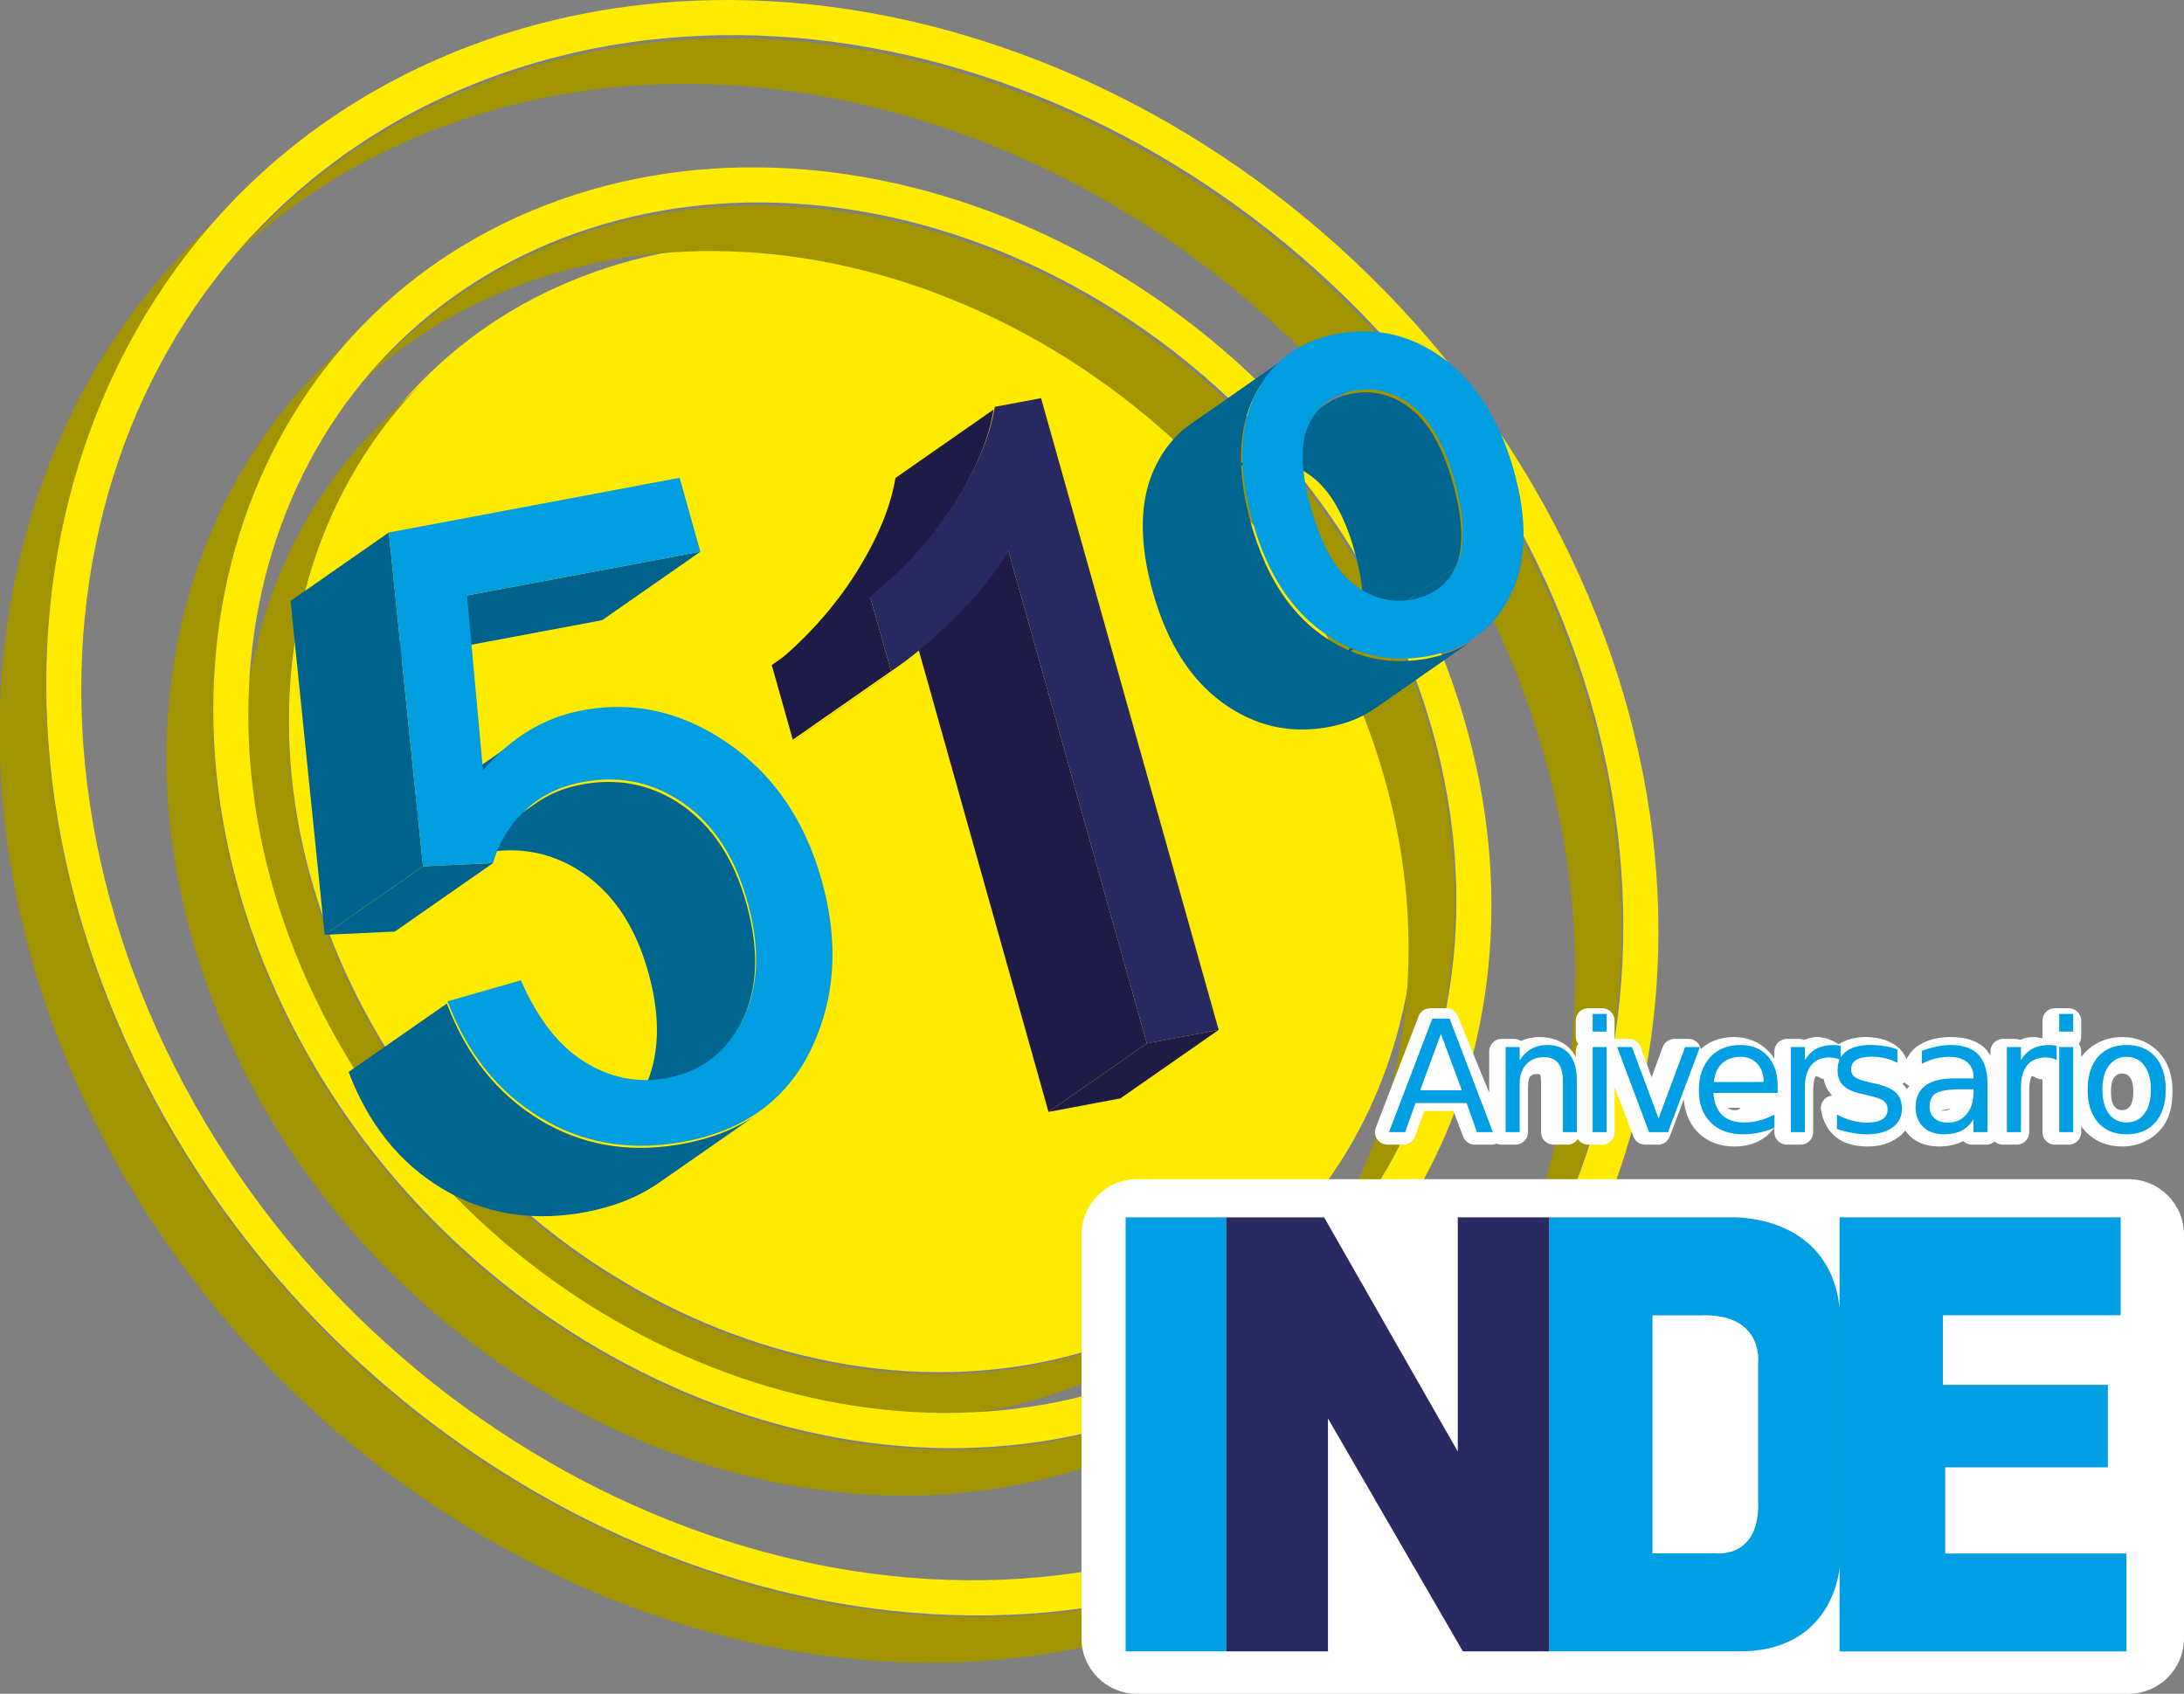 <svg xmlns="http://www.w3.org/2000/svg" width="400" height="310.198"><rect width="100%" height="100%" fill="#808080" stroke="none"/><defs><clipPath id="a"><path d="M82.383 265.108c-7.06-6.98-10.905-16.72-10.93-27.28v-.203c.017-7.136 1.777-14.64 5.466-21.918 11.836-23.35 39.056-35.514 60.793-27.168 4.863 1.866 9.04 4.6 12.462 7.984l3.683 3.64c-3.422-3.383-7.6-6.118-12.463-7.985-21.737-8.345-48.956 3.82-60.794 27.168-9.188 18.125-6.407 37.663 5.467 49.4l-3.684-3.64z"/></clipPath><clipPath id="b"><path d="M71.454 268.75h82.404v-82.842H71.454v82.84z"/></clipPath><clipPath id="c"><path d="M71.454 185.908h82.404v82.84H71.454v-82.84z"/></clipPath><clipPath id="d"><path d="M96.975 279.795c-5.198-1.995-9.664-4.92-13.327-8.542l-3.682-3.64c3.662 3.62 8.13 6.547 13.326 8.542 23.28 8.936 52.523-4.138 65.198-29.137 9.844-19.422 6.845-40.405-5.89-52.997l3.68 3.64c7.554 7.47 11.683 17.887 11.74 29.182v.472c-.04 7.61-1.923 15.602-5.848 23.344-9.968 19.663-30.188 31.95-49.694 31.95-5.293 0-10.534-.906-15.503-2.813"/></clipPath><clipPath id="e"><path d="M79.966 282.607h88.054V194.02H79.966v88.587z"/></clipPath><clipPath id="f"><path d="M79.966 194.02h88.054v88.587H79.966V194.02z"/></clipPath><clipPath id="g"><path d="M77.857 269.743c-8.02-7.928-12.39-19.002-12.422-31v-.268c.023-8.083 2.014-16.577 6.184-24.803 10.532-20.777 31.886-33.77 52.496-33.808h.172c5.57.01 11.084.967 16.313 2.974 5.5 2.11 10.226 5.207 14.102 9.038l3.682 3.64c-3.876-3.83-8.6-6.927-14.1-9.038-24.626-9.453-55.573 4.383-68.983 30.834-10.413 20.544-7.236 42.75 6.24 56.072l-3.683-3.64z"/></clipPath><clipPath id="h"><path d="M65.435 273.384h92.95v-93.52h-92.95v93.52z"/></clipPath><clipPath id="i"><path d="M65.435 179.864h92.948v93.52H65.435v-93.52z"/></clipPath><clipPath id="j"><path d="M90.62 292.33c-6.636-2.547-12.34-6.283-17.014-10.906l-3.682-3.64c4.674 4.622 10.378 8.357 17.013 10.906 29.712 11.405 67.044-5.28 83.222-37.193 12.564-24.785 8.73-51.578-7.526-67.652l3.68 3.64c16.26 16.075 20.092 42.867 7.527 67.653-12.724 25.1-38.536 40.78-63.434 40.78-6.756 0-13.445-1.154-19.787-3.588"/></clipPath><clipPath id="k"><path d="M69.924 295.92h111.38V183.844H69.924V295.92z"/></clipPath><clipPath id="l"><path d="M69.923 183.845h111.38V295.92H69.923V183.844z"/></clipPath><clipPath id="m"><path d="M67.82 279.917c-16.996-16.803-21.007-44.81-7.87-70.726 13.288-26.21 40.223-42.595 66.22-42.638h.204c7.027.01 13.985 1.22 20.582 3.75 6.938 2.664 12.9 6.57 17.787 11.403l3.683 3.64c-4.89-4.833-10.85-8.74-17.79-11.402-31.055-11.92-70.09 5.524-87.003 38.89-13.138 25.913-9.127 53.922 7.868 70.725l-3.68-3.64z"/></clipPath><clipPath id="n"><path d="M52.15 283.558h116.276V166.552H52.15v117.006z"/></clipPath><clipPath id="o"><path d="M52.15 166.552h116.276v117.006H52.15V166.552z"/></clipPath><clipPath id="p"><path d="M160.878 267.72c-.277-.003-.56-.027-.844-.072-.063-.01-.126-.02-.19-.033-.79-.15-1.47-.423-2.043-.82l-7.82-5.45c.573.397 1.253.672 2.044.822l.19.033c1.6.253 3.095-.16 4.48-1.237 1.437-1.127 2.548-3.072 3.33-5.845.838-2.988.916-5.24.234-6.773l7.82 5.45c.298.67.45 1.48.46 2.427v.146c-.01 1.187-.24 2.586-.693 4.198-.783 2.773-1.894 4.718-3.33 5.846-1.106.858-2.282 1.296-3.525 1.308h-.112z"/></clipPath><clipPath id="q"><path d="M149.982 267.72h18.555v-19.375h-18.555v19.375z"/></clipPath><clipPath id="r"><path d="M149.982 248.345h18.555v19.375h-18.555v-19.375z"/></clipPath><clipPath id="s"><path d="M168.08 253.794l-7.822-5.45c-.38-.84-.912-1.5-1.595-1.977l7.82 5.448c.683.477 1.215 1.136 1.596 1.98z"/></clipPath><clipPath id="t"><path d="M158.663 253.794h9.416v-7.427h-9.417v7.427z"/></clipPath><clipPath id="u"><path d="M158.663 246.367h9.416v7.427h-9.417v-7.427z"/></clipPath><clipPath id="v"><path d="M146.995 265.197c-1.173-.818-2.103-1.925-2.786-3.315-.688-1.39-1.033-2.98-1.037-4.774v-.073c.004-1.595.276-3.348.814-5.26 1.117-3.985 2.97-6.91 5.542-8.775 1.942-1.41 4.03-2.12 6.258-2.134h.136c.565.004 1.14.052 1.722.144.115.018.23.038.346.06 1.42.267 2.653.764 3.695 1.49l7.82 5.448c-1.042-.726-2.274-1.223-3.695-1.49l-.347-.06c-2.937-.466-5.643.196-8.117 1.99-2.57 1.866-4.424 4.79-5.54 8.776-1.154 4.095-1.084 7.467.22 10.107.684 1.392 1.613 2.497 2.787 3.316l-7.82-5.45z"/></clipPath><clipPath id="w"><path d="M143.173 270.646h26.334v-29.78h-26.334v29.78z"/></clipPath><clipPath id="x"><path d="M143.173 240.866h26.334v29.78h-26.334v-29.78z"/></clipPath><clipPath id="y"><path d="M131.298 266.347l-7.82-5.448c-.39-2.354-1.45-4.902-3.193-7.647-1.75-2.755-3.992-5.23-6.736-7.448l7.82 5.448c2.742 2.217 4.985 4.694 6.734 7.45 1.743 2.744 2.806 5.292 3.194 7.644z"/></clipPath><clipPath id="z"><path d="M113.55 266.347h17.75v-20.542h-17.75v20.542z"/></clipPath><clipPath id="A"><path d="M113.55 245.805h17.75v20.542h-17.75v-20.542z"/></clipPath><clipPath id="B"><path d="M123.548 245.656c-.17-.118-.337-.232-.504-.34l-7.82-5.45c.167.11.336.223.504.342l7.82 5.448z"/></clipPath><clipPath id="C"><path d="M115.225 245.656h8.324v-5.79h-8.325v5.79z"/></clipPath><clipPath id="D"><path d="M115.225 239.867h8.324v5.79h-8.325v-5.79z"/></clipPath><clipPath id="E"><path d="M100.533 236.695c-.55-.005-1.11-.053-1.68-.144-.12-.018-.242-.04-.363-.062-1.366-.256-2.564-.74-3.592-1.457l-7.82-5.447c1.028.716 2.225 1.2 3.592 1.457.122.023.243.044.365.063 2.814.446 5.38-.14 7.68-1.748 2.4-1.688 4.093-4.28 5.07-7.78 1.042-3.695.922-6.833-.356-9.416-.7-1.423-1.625-2.535-2.77-3.333l7.82 5.45c1.145.797 2.07 1.907 2.77 3.33.686 1.388 1.038 2.937 1.056 4.645v.266c-.014 1.397-.248 2.898-.7 4.505-.978 3.5-2.672 6.093-5.072 7.78-1.77 1.24-3.698 1.87-5.776 1.892h-.225z"/></clipPath><clipPath id="F"><path d="M87.078 236.696h25.228v-27.87H87.078v27.87z"/></clipPath><clipPath id="G"><path d="M87.078 208.827h25.227v27.87H87.078v-27.87z"/></clipPath><clipPath id="H"><path d="M93.503 240.115l-7.82-5.45c-1.047-.728-2.02-1.63-2.922-2.703l7.82 5.45c.9 1.072 1.875 1.973 2.923 2.703z"/></clipPath><clipPath id="I"><path d="M82.76 240.115h10.743v-8.153H82.76v8.153z"/></clipPath><clipPath id="J"><path d="M82.76 231.962h10.742v8.153h-10.74v-8.153z"/></clipPath><clipPath id="K"><path d="M87.755 219.048l-7.82-5.45c1.564-4.137 4.04-7.23 7.432-9.277 3.234-1.952 6.857-2.61 10.854-1.978.193.03.388.064.583.1 2.278.428 4.232 1.21 5.863 2.347l7.82 5.448c-1.63-1.137-3.585-1.92-5.863-2.347-.195-.036-.39-.07-.582-.1-3.996-.633-7.62.026-10.853 1.98-3.39 2.047-5.868 5.14-7.432 9.278z"/></clipPath><clipPath id="L"><path d="M79.936 219.048h32.55v-16.94h-32.55v16.94z"/></clipPath><clipPath id="M"><path d="M79.935 202.11h32.55v16.938h-32.55v-16.94z"/></clipPath></defs><path d="M106.764 50.592c50.04-19.208 112.698 8.794 139.947 62.544 27.25 53.75 8.774 112.896-41.265 132.104-50.042 19.21-112.698-8.794-139.95-62.544-27.25-53.75-8.772-112.896 41.27-132.104" fill="#ffeb00"/><g clip-path="url(#a)" transform="matrix(2.3 0 0 -2.3 -120 687.6)"><g clip-path="url(#c)"><path d="M153.857 200.164l-3.682-3.64c-3.422-3.384-7.6-6.12-12.462-7.986-21.738-8.344-48.956 3.82-60.794 27.17-9.19 18.124-6.41 37.662 5.464 49.4l3.682 3.64c-11.873-11.737-14.653-31.275-5.464-49.4 11.837-23.35 39.055-35.513 60.793-27.17 4.863 1.868 9.04 4.603 12.462 7.986" fill="#a19400"/></g></g><g clip-path="url(#d)" transform="matrix(2.3 0 0 -2.3 -120 687.6)"><g clip-path="url(#f)"><path d="M156.28 197.66l-3.682-3.64c12.736 12.593 15.737 33.577 5.89 52.998-12.672 24.998-41.915 38.073-65.196 29.137-5.197-1.995-9.664-4.922-13.326-8.543l3.682 3.64c3.662 3.622 8.13 6.548 13.326 8.543 23.28 8.937 52.524-4.138 65.197-29.137 9.847-19.42 6.846-40.405-5.89-52.997" fill="#a19400"/></g></g><g clip-path="url(#g)" transform="matrix(2.3 0 0 -2.3 -120 687.6)"><g clip-path="url(#i)"><path d="M158.383 195.517l-3.682-3.64c-3.874-3.832-8.6-6.928-14.1-9.04-24.625-9.452-55.57 4.384-68.98 30.835-10.415 20.543-7.238 42.75 6.237 56.072l3.683 3.64c-13.476-13.322-16.653-35.528-6.238-56.072 13.41-26.45 44.355-40.286 68.98-30.834 5.5 2.11 10.226 5.208 14.1 9.04" fill="#a19400"/></g></g><path d="M209.016 252.295c53.593-20.573 73.44-84.11 44.256-141.675-29.174-57.546-96.492-87.645-150.085-67.074C49.61 64.112 29.755 127.673 58.93 185.22c29.183 57.568 96.508 87.642 150.086 67.075m-108.898-214.8c56.69-21.76 127.935 10.065 158.805 70.956 30.87 60.892 9.858 128.155-46.83 149.913-56.69 21.76-127.928-10.087-158.795-70.98-30.87-60.89-9.867-128.126 46.82-149.887" fill="#ffeb00"/><g clip-path="url(#j)" transform="matrix(2.3 0 0 -2.3 -120 687.6)"><g clip-path="url(#l)"><path d="M166.315 187.486l-3.682-3.64c16.258 16.074 20.092 42.866 7.526 67.652-16.18 31.913-53.512 48.597-83.223 37.192-6.636-2.547-12.338-6.283-17.014-10.906l3.682 3.64c4.676 4.623 10.38 8.36 17.014 10.906 29.71 11.404 67.042-5.278 83.22-37.192 12.567-24.787 8.733-51.58-7.525-67.653" fill="#a19400"/></g></g><g clip-path="url(#m)" transform="matrix(2.3 0 0 -2.3 -120 687.6)"><g clip-path="url(#o)"><path d="M168.425 185.345l-3.682-3.64c-4.887-4.833-10.85-8.74-17.787-11.402-31.056-11.922-70.09 5.523-87.005 38.89-13.137 25.912-9.126 53.92 7.87 70.724l3.682 3.64c-16.996-16.803-21.007-44.81-7.87-70.725 16.916-33.365 55.95-50.81 87.006-38.89 6.937 2.664 12.9 6.57 17.787 11.403" fill="#a19400"/></g></g><path d="M223.644 281.15c68.396-26.254 93.736-107.377 56.492-180.842-37.244-73.466-123.184-111.87-191.58-85.616-68.394 26.254-93.735 107.375-56.49 180.842 37.244 73.464 123.183 111.87 191.578 85.617M85.49 8.64C157-18.81 246.847 21.33 285.788 98.14c38.94 76.807 12.443 161.63-59.065 189.08-71.492 27.444-161.35-12.715-200.29-89.525C-12.506 120.885 14 36.082 85.492 8.64" fill="#ffeb00"/><g clip-path="url(#p)" transform="matrix(2.3 0 0 -2.3 -120 687.6)"><g clip-path="url(#r)"><path d="M168.078 253.794l-7.82-5.45c.68 1.535.605 3.787-.233 6.774-.783 2.773-1.894 4.718-3.33 5.846-1.385 1.075-2.88 1.49-4.48 1.236-.064-.01-.127-.02-.19-.033-.79-.15-1.473-.423-2.044-.822l7.82 5.45c.572.397 1.253.67 2.044.82l.19.034c1.6.252 3.095-.163 4.48-1.238 1.436-1.127 2.548-3.073 3.33-5.845.838-2.987.915-5.24.234-6.773" fill="#00658f"/></g></g><g clip-path="url(#s)" transform="matrix(2.3 0 0 -2.3 -120 687.6)"><g clip-path="url(#u)"><path d="M166.482 251.815l-7.82-5.45c.684.478 1.215 1.138 1.596 1.98l7.82 5.448c-.38-.842-.912-1.502-1.596-1.978" fill="#00658f"/></g></g><g clip-path="url(#v)" transform="matrix(2.3 0 0 -2.3 -120 687.6)"><g clip-path="url(#x)"><path d="M169.506 248.008l-7.82-5.45c-1.04-.724-2.273-1.22-3.693-1.488-.117-.022-.233-.042-.348-.06-2.936-.465-5.643.195-8.117 1.99-2.57 1.866-4.423 4.79-5.54 8.776-1.155 4.095-1.084 7.466.22 10.106.683 1.39 1.613 2.497 2.788 3.315l7.82 5.45c-1.175-.82-2.105-1.925-2.788-3.316-1.305-2.64-1.375-6.01-.22-10.106 1.116-3.985 2.97-6.91 5.54-8.775 2.474-1.796 5.18-2.457 8.117-1.992l.347.06c1.42.267 2.652.764 3.694 1.49" fill="#00658f"/></g></g><path d="M266.87 103.402c1.567-3.53 1.39-8.715-.537-15.59-1.802-6.383-4.362-10.862-7.665-13.457-3.19-2.474-6.63-3.43-10.316-2.847-.145.025-.29.05-.437.078-3.944.746-6.704 2.825-8.27 6.275-1.576 3.43-1.4 8.533.496 15.29 1.86 6.6 4.435 11.22 7.756 13.81 3.22 2.53 6.683 3.482 10.4 2.895.123-.02.245-.04.37-.065 3.885-.74 6.613-2.873 8.204-6.388m10.396-17.22c2.57 9.175 2.357 16.8-.666 22.88-3.002 6.078-7.988 9.782-14.944 11.088-.27.05-.537.096-.802.138-6.758 1.07-12.99-.45-18.685-4.58-5.92-4.297-10.185-11.028-12.757-20.202-2.656-9.43-2.493-17.19.51-23.266 2.983-6.075 8.006-9.784 15.057-11.105.26-.048.522-.095.782-.136 6.764-1.07 13 .508 18.707 4.74 5.924 4.398 10.19 11.212 12.796 20.443" fill="#009de1"/><g clip-path="url(#y)" transform="matrix(2.3 0 0 -2.3 -120 687.6)"><g clip-path="url(#A)"><path d="M121.37 251.253l-7.82-5.45c2.743 2.218 4.986 4.695 6.735 7.45 1.743 2.745 2.805 5.293 3.194 7.645l7.82 5.45c-.39-2.354-1.452-4.902-3.195-7.647-1.75-2.753-3.993-5.23-6.735-7.447" fill="#1e1c47"/></g></g><g clip-path="url(#B)" transform="matrix(2.3 0 0 -2.3 -120 687.6)"><g clip-path="url(#D)"><path d="M123.55 245.656l-7.82-5.45c-.17-.117-.34-.23-.505-.34l7.82 5.45c.166.108.334.222.504.34" fill="#1e1c47"/></g></g><path d="M141.345 121.792l3.853 13.67 18-12.542-3.854-13.67-18 12.542zM166.698 113.47l25.336 90.165 18.002-12.546-25.34-90.167L166.7 113.47z" fill="#1e1c46"/><path d="M190.674 72.916l32.528 115.7-13.165 2.474-25.34-90.165c-2.25 3.846-5.487 7.886-9.713 12.085-4.224 4.22-8.145 7.528-11.784 9.91l-3.854-13.67c6.312-5.103 11.478-10.805 15.504-17.147 4.013-6.32 6.455-12.184 7.35-17.6l8.474-1.587z" fill="#292961"/><path d="M223.202 188.616L205.2 201.16l-13.165 2.474 18-12.544 13.167-2.474z" fill="#1e1b45"/><path d="M128.277 101.04l-18.002 12.543-42.748 8.022 18-12.543 42.75-8.023z" fill="#00628b"/><g clip-path="url(#E)" transform="matrix(2.3 0 0 -2.3 -120 687.6)"><g clip-path="url(#G)"><path d="M108.48 214.276l-7.82-5.45c1.146.8 2.07 1.91 2.77 3.334 1.277 2.582 1.398 5.72.355 9.415-.977 3.5-2.67 6.092-5.07 7.78-2.3 1.61-4.865 2.194-7.68 1.748-.12-.02-.243-.04-.365-.063-1.366-.256-2.563-.74-3.59-1.457l7.818 5.45c1.03.715 2.226 1.2 3.592 1.455.122.024.243.045.365.064 2.814.445 5.38-.14 7.68-1.75 2.4-1.686 4.093-4.28 5.07-7.78 1.043-3.693.92-6.832-.356-9.414-.702-1.423-1.624-2.534-2.77-3.332" fill="#00658f"/></g></g><g clip-path="url(#H)" transform="matrix(2.3 0 0 -2.3 -120 687.6)"><g clip-path="url(#J)"><path d="M90.58 237.41l-7.82-5.45c.902 1.075 1.876 1.976 2.923 2.706l7.82 5.45c-1.047-.73-2.02-1.632-2.922-2.706" fill="#00658f"/></g></g><path d="M90.308 158.06l-18 12.545-12.842.596 18.002-12.54 12.84-.6z" fill="#00628b"/><path d="M53.214 110.063l6.252 61.14 18.002-12.547-6.252-61.14-18.002 12.547z" fill="#00638d"/><g clip-path="url(#K)" transform="matrix(2.3 0 0 -2.3 -120 687.6)"><g clip-path="url(#M)"><path d="M112.486 210.238l-7.82-5.45c-1.63-1.136-3.586-1.92-5.864-2.346-.194-.037-.388-.07-.58-.1-3.998-.634-7.62.025-10.856 1.978-3.39 2.05-5.867 5.142-7.43 9.28l7.82 5.448c1.562-4.138 4.04-7.23 7.43-9.278 3.235-1.954 6.857-2.613 10.855-1.98.193.03.387.065.582.1 2.278.43 4.232 1.21 5.864 2.348" fill="#00658f"/></g></g><path d="M124.477 87.504l3.8 13.536-42.748 8.023 2.94 32.053c5.06-6.034 11.13-9.703 18.196-11.027.364-.07.725-.132 1.087-.19 8.948-1.418 17.458.647 25.53 6.19 8.378 5.753 14.113 14.12 17.193 25.06 2.93 10.43 2.633 19.977-.877 28.638-4.255 10.626-12.315 17.053-24.202 19.284-.45.085-.896.16-1.34.232-9.2 1.457-17.54-.06-24.986-4.558-7.806-4.714-13.51-11.832-17.107-21.358l13.444-3.85c3.06 7.043 6.956 12.027 11.705 14.97 4.572 2.828 9.388 3.834 14.43 3.035.2-.032.397-.064.595-.1 6.338-1.19 10.972-4.776 13.907-10.74 2.94-5.944 3.22-13.17.82-21.674-2.25-8.058-6.147-14.027-11.674-17.91-5.293-3.707-11.2-5.05-17.677-4.027-.28.046-.56.095-.84.148-4.24.795-7.772 2.544-10.597 5.268-2.832 2.707-4.752 5.902-5.772 9.553l-12.84.597-6.253-61.137 53.262-10.016z" fill="#009de1"/><path d="M400 300.032c0 5.615-4.55 10.166-10.166 10.166H208.24c-5.613 0-10.164-4.55-10.164-10.166V226.12c0-5.616 4.55-10.167 10.165-10.167h181.594c5.615 0 10.166 4.55 10.166 10.166v73.912z" fill="#fff"/><path d="M224.572 302.432h-18.414V222.95h18.414v79.482z" fill="#009fe3"/><path d="M224.572 222.95h17.946l24.475 42.888v-42.89h16.782v79.483h-15.85l-24.707-42.654v42.655h-18.646v-79.48z" fill="#292a62"/><path d="M322.002 249.754v24.94c.5 10.78-7.69 9.79-7.69 9.79h-11.657v-43.59h8.624c11.98-.49 10.722 8.86 10.722 8.86m-4.894-26.805h-33.33v79.48h34.027c18.14.468 19.114-15.384 19.114-15.384v-47.548c-1.92-17.37-19.812-16.55-19.812-16.55M336.92 254.677v-31.734h51.48v17.935h-32.563v12.735h30.22v15.11h-29.794v15.785h33.2v17.933H336.92v-47.763z" fill="#009fe3"/><path d="M263.908 189.337l-3.81 10.334h7.635l-3.825-10.333m-1.586-2.768h3.185l7.914 20.765h-2.92l-1.89-5.327h-9.36l-1.893 5.327h-2.962l7.927-20.766M288.804 197.932v9.403h-2.56v-9.32c0-1.473-.286-2.577-.86-3.31-.576-.732-1.438-1.098-2.588-1.098-1.382 0-2.47.44-3.27 1.32-.796.882-1.195 2.083-1.195 3.604v8.805h-2.572v-15.578h2.573v2.42c.613-.936 1.332-1.636 2.157-2.1.834-.464 1.794-.695 2.88-.695 1.79 0 3.142.556 4.06 1.67.918 1.102 1.377 2.73 1.377 4.88M291.693 191.757h2.56v15.578h-2.56v-15.578m0-6.064h2.56v3.24h-2.56v-3.24M296.18 191.757h2.713l4.867 13.074 4.868-13.073h2.713l-5.84 15.578h-3.478l-5.842-15.578M325.583 198.906v1.252h-11.767c.11 1.762.64 3.106 1.586 4.033.955.92 2.28 1.378 3.977 1.378.982 0 1.933-.12 2.85-.36.928-.243 1.846-.604 2.755-1.086v2.42c-.918.39-1.86.686-2.824.89-.963.204-1.94.306-2.934.306-2.484 0-4.455-.723-5.91-2.17-1.447-1.446-2.17-3.403-2.17-5.87 0-2.55.686-4.57 2.058-6.063 1.382-1.502 3.24-2.253 5.577-2.253 2.097 0 3.752.677 4.967 2.03 1.224 1.345 1.836 3.176 1.836 5.494m-2.56-.75c-.018-1.4-.412-2.518-1.182-3.353-.76-.834-1.77-1.252-3.03-1.252-1.43 0-2.574.405-3.436 1.21-.853.808-1.345 1.944-1.474 3.41l9.123-.016M337.122 194.15c-.287-.167-.603-.288-.946-.362-.333-.084-.704-.125-1.112-.125-1.447 0-2.56.472-3.338 1.418-.77.938-1.155 2.287-1.155 4.05v8.204H328v-15.577h2.573v2.42c.54-.946 1.24-1.646 2.102-2.1.862-.464 1.91-.695 3.143-.695.177 0 .37.014.584.04.212.02.448.052.708.1l.02 2.627" style="-inkscape-font-specification:ArialMT" font-size="15.467" fill="#fff" font-family="PUMHTR+ArialMT"/><path d="M347.512 192.216v2.42c-.724-.37-1.475-.65-2.254-.834-.778-.186-1.585-.278-2.42-.278-1.27 0-2.225.194-2.865.584-.63.39-.946.973-.946 1.752 0 .594.228 1.062.682 1.405.453.334 1.367.654 2.74.96l.875.194c1.818.39 3.106.94 3.867 1.654.77.705 1.154 1.693 1.154 2.963 0 1.446-.575 2.59-1.724 3.435-1.14.844-2.713 1.266-4.715 1.266-.835 0-1.707-.084-2.615-.25-.9-.158-1.85-.4-2.85-.724v-2.642c.944.49 1.876.862 2.794 1.112.918.24 1.827.362 2.726.362 1.206 0 2.133-.204 2.782-.612.65-.417.974-1 .974-1.752 0-.696-.237-1.23-.71-1.6-.463-.37-1.488-.728-3.074-1.07l-.89-.21c-1.585-.333-2.73-.843-3.435-1.53-.706-.695-1.058-1.645-1.058-2.85 0-1.466.52-2.597 1.558-3.394 1.038-.798 2.512-1.196 4.422-1.196.946 0 1.836.07 2.67.208.835.14 1.605.348 2.31.626M358.903 199.504c-2.068 0-3.5.237-4.298.71-.798.472-1.196 1.28-1.196 2.42 0 .908.295 1.63.89 2.17.6.528 1.418.792 2.447.792 1.418 0 2.554-.5 3.407-1.502.863-1.01 1.294-2.35 1.294-4.02v-.57h-2.545m5.104-1.057v8.888h-2.56v-2.365c-.583.946-1.31 1.646-2.183 2.1-.872.445-1.938.668-3.2.668-1.594 0-2.864-.445-3.81-1.335-.936-.9-1.404-2.1-1.404-3.603 0-1.752.584-3.073 1.752-3.964 1.178-.89 2.93-1.335 5.257-1.335h3.588v-.25c0-1.177-.39-2.085-1.17-2.725-.768-.65-1.853-.974-3.253-.974-.89 0-1.757.108-2.6.32-.845.214-1.656.534-2.435.96v-2.364c.937-.36 1.845-.63 2.726-.806.88-.186 1.74-.278 2.573-.278 2.252 0 3.935.584 5.048 1.752 1.112 1.168 1.67 2.94 1.67 5.313M376.687 194.15c-.288-.167-.603-.288-.946-.362-.333-.084-.704-.125-1.11-.125-1.448 0-2.56.472-3.34 1.418-.77.938-1.154 2.287-1.154 4.05v8.204h-2.573v-15.577h2.573v2.42c.538-.946 1.238-1.646 2.1-2.1.863-.464 1.91-.695 3.144-.695.176 0 .37.014.584.04.213.02.45.052.71.1l.017 2.627M377.146 191.757h2.56v15.578h-2.56v-15.578m0-6.064h2.56v3.24h-2.56v-3.24M389.506 193.55c-1.373 0-2.458.54-3.255 1.615-.796 1.066-1.195 2.53-1.195 4.395 0 1.863.394 3.333 1.182 4.41.797 1.065 1.887 1.598 3.27 1.598 1.36 0 2.442-.538 3.24-1.613.796-1.076 1.195-2.54 1.195-4.395 0-1.845-.4-3.306-1.196-4.38-.797-1.086-1.878-1.63-3.24-1.63m0-2.168c2.225 0 3.973.723 5.243 2.17 1.27 1.446 1.904 3.45 1.904 6.008 0 2.55-.635 4.552-1.905 6.008-1.27 1.447-3.02 2.17-5.244 2.17-2.235 0-3.988-.723-5.258-2.17-1.26-1.456-1.89-3.458-1.89-6.008 0-2.56.63-4.562 1.89-6.01 1.27-1.445 3.023-2.168 5.258-2.168" style="-inkscape-font-specification:ArialMT" font-size="15.467" fill="#fff" font-family="PUMHTR+ArialMT"/><path d="M256.996 207.335l2.24-6.177h8.524l2.378 6.177h3.073l-8.344-20.39h-2.905l-7.83 20.39h2.866zm5.258-14.354c.472-1.288.838-2.586 1.098-3.894.315 1.105.796 2.514 1.445 4.23l2.13 5.646h-6.913l2.24-5.98zM277.552 207.335v-8.067c0-1.892.387-3.177 1.16-3.853.776-.677 1.694-1.016 2.763-1.016.667 0 1.25.15 1.745.45.494.302.842.707 1.035 1.214.196.502.293 1.266.293 2.286v8.985h2.502v-9.082c0-1.16-.046-1.97-.138-2.436-.15-.71-.408-1.328-.778-1.85-.373-.516-.93-.937-1.676-1.257-.748-.32-1.565-.48-2.456-.48-2.05 0-3.617.81-4.7 2.434v-2.1h-2.255v14.77h2.505zM293.406 186.944h-2.503v2.88h2.503v-2.88zm0 5.62h-2.503v14.77h2.503v-14.77zM303.657 207.335l5.59-14.77h-2.572l-3.283 9.012c-.398 1.094-.71 2.03-.932 2.81-.288-1.03-.6-2.023-.944-2.978l-3.172-8.845H295.7l5.62 14.77h2.337zM320.028 204.886c-.65.484-1.434.723-2.35.723-1.234 0-2.263-.43-3.09-1.295-.824-.86-1.282-2.104-1.374-3.727h11.013c.01-.297.016-.52.016-.667 0-2.437-.626-4.33-1.878-5.674-1.253-1.344-2.866-2.016-4.84-2.016-2.04 0-3.7.686-4.978 2.058-1.283 1.372-1.92 3.3-1.92 5.785 0 2.403.63 4.27 1.897 5.6 1.266 1.33 2.978 1.994 5.14 1.994 1.715 0 3.124-.417 4.23-1.25 1.1-.835 1.857-2.007 2.264-3.52l-2.587-.32c-.38 1.057-.893 1.828-1.542 2.31zm-5.375-9.445c.783-.768 1.75-1.152 2.898-1.152 1.272 0 2.306.48 3.102 1.445.52.624.836 1.554.948 2.797h-8.248c.083-1.286.516-2.318 1.3-3.09zM329.777 207.335v-7.733c0-1.057.14-2.03.417-2.92.186-.586.495-1.042.932-1.37.435-.33.928-.494 1.476-.494.61 0 1.222.18 1.834.54l.86-2.32c-.87-.538-1.728-.81-2.57-.81-.585 0-1.12.17-1.607.502-.487.334-1.018 1.027-1.594 2.075v-2.24h-2.25v14.77h2.5zM337.71 206.47c1.007.8 2.47 1.198 4.39 1.198 1.16 0 2.197-.2 3.116-.605.916-.403 1.618-.974 2.106-1.71.486-.74.73-1.522.73-2.358 0-.854-.198-1.565-.598-2.14-.4-.576-.95-1.016-1.646-1.317-.703-.302-1.936-.69-3.71-1.16-1.22-.334-1.96-.55-2.21-.64-.436-.176-.756-.4-.96-.668-.204-.258-.305-.55-.305-.877 0-.51.244-.953.737-1.335.492-.38 1.312-.57 2.463-.57.97 0 1.726.215 2.258.64.535.427.857 1.02.968 1.78l2.447-.333c-.157-.956-.444-1.718-.86-2.29-.418-.57-1.064-1.02-1.942-1.355-.877-.333-1.894-.5-3.052-.5-.768 0-1.488.1-2.16.298-.673.2-1.205.444-1.594.732-.52.37-.93.836-1.23 1.397-.303.56-.452 1.17-.452 1.828 0 .725.18 1.386.547 1.982.367.6.906 1.066 1.615 1.407.71.336 1.982.74 3.817 1.2 1.365.347 2.217.627 2.56.848.492.327.74.772.74 1.336 0 .633-.282 1.18-.837 1.648-.555.47-1.41.704-2.56.704-1.14 0-2.028-.264-2.663-.794-.636-.527-1.022-1.287-1.16-2.28l-2.475.39c.276 1.568.918 2.75 1.924 3.545zM361.17 207.335h2.614c-.315-.567-.527-1.156-.633-1.775-.107-.615-.158-2.088-.158-4.413v-3.34c0-1.112-.044-1.88-.126-2.31-.15-.683-.408-1.254-.78-1.703-.37-.45-.95-.822-1.737-1.12-.79-.296-1.815-.445-3.076-.445-1.27 0-2.387.174-3.352.52-.964.35-1.7.846-2.21 1.49-.51.645-.877 1.49-1.1 2.537l2.45.337c.266-1.05.68-1.78 1.242-2.194.562-.41 1.432-.617 2.61-.617 1.26 0 2.21.283 2.85.847.473.42.71 1.137.71 2.157 0 .094-.005.31-.014.654-.955.334-2.445.62-4.466.864-.992.117-1.733.244-2.224.375-.667.183-1.268.457-1.802.82-.534.36-.965.84-1.294 1.437-.33.6-.493 1.26-.493 1.985 0 1.23.437 2.244 1.31 3.038.87.792 2.117 1.188 3.74 1.188.983 0 1.904-.163 2.76-.485.86-.325 1.75-.882 2.677-1.67.074.696.242 1.3.502 1.822zm-.71-6.494c0 1.103-.136 1.94-.403 2.503-.354.732-.905 1.31-1.657 1.733-.75.42-1.607.63-2.572.63-.973 0-1.712-.222-2.22-.667-.503-.445-.756-1.002-.756-1.67 0-.435.115-.83.347-1.187.232-.36.56-.63.987-.815.426-.187 1.153-.353 2.185-.502 1.816-.258 3.18-.576 4.088-.946v.92zM369.346 207.335v-7.733c0-1.057.14-2.03.417-2.92.186-.586.495-1.042.932-1.37.435-.33.928-.494 1.476-.494.61 0 1.223.18 1.836.54l.86-2.32c-.87-.538-1.728-.81-2.57-.81-.586 0-1.122.17-1.608.502-.485.334-1.017 1.027-1.593 2.075v-2.24h-2.25v14.77h2.5zM378.873 186.944h-2.502v2.88h2.503v-2.88zm0 5.62h-2.502v14.77h2.503v-14.77zM383.665 205.68c1.276 1.326 2.947 1.986 5.014 1.986 1.288 0 2.476-.3 3.567-.902 1.09-.603 1.92-1.448 2.49-2.54.57-1.086.855-2.582.855-4.483 0-2.345-.644-4.182-1.934-5.515-1.29-1.33-2.95-1.996-4.98-1.996-1.827 0-3.374.55-4.644 1.64-1.52 1.317-2.282 3.343-2.282 6.08 0 2.493.638 4.404 1.913 5.73zm1.9-9.973c.824-.936 1.862-1.404 3.114-1.404 1.23 0 2.264.47 3.093 1.41.83.943 1.245 2.326 1.245 4.154 0 1.936-.412 3.377-1.238 4.326-.824.944-1.858 1.418-3.1 1.418-1.253 0-2.29-.47-3.116-1.413-.826-.94-1.238-2.357-1.238-4.247 0-1.894.412-3.308 1.238-4.243z" fill="none" stroke="#fff" stroke-width="4.604" stroke-linecap="round" stroke-linejoin="round" stroke-miterlimit="10"/><path d="M263.908 189.337l-3.81 10.334h7.635l-3.825-10.333m-1.586-2.768h3.185l7.914 20.765h-2.92l-1.89-5.327h-9.36l-1.893 5.327h-2.962l7.927-20.766M288.804 197.932v9.403h-2.56v-9.32c0-1.473-.286-2.577-.86-3.31-.576-.732-1.438-1.098-2.588-1.098-1.382 0-2.47.44-3.27 1.32-.796.882-1.195 2.083-1.195 3.604v8.805h-2.572v-15.578h2.573v2.42c.613-.936 1.332-1.636 2.157-2.1.834-.464 1.794-.695 2.88-.695 1.79 0 3.142.556 4.06 1.67.918 1.102 1.377 2.73 1.377 4.88M291.693 191.757h2.56v15.578h-2.56v-15.578m0-6.064h2.56v3.24h-2.56v-3.24M296.18 191.757h2.713l4.867 13.074 4.868-13.073h2.713l-5.84 15.578h-3.478l-5.842-15.578M325.583 198.906v1.252h-11.767c.11 1.762.64 3.106 1.586 4.033.955.92 2.28 1.378 3.977 1.378.982 0 1.933-.12 2.85-.36.928-.243 1.846-.604 2.755-1.086v2.42c-.918.39-1.86.686-2.824.89-.963.204-1.94.306-2.934.306-2.484 0-4.455-.723-5.91-2.17-1.447-1.446-2.17-3.403-2.17-5.87 0-2.55.686-4.57 2.058-6.063 1.382-1.502 3.24-2.253 5.577-2.253 2.097 0 3.752.677 4.967 2.03 1.224 1.345 1.836 3.176 1.836 5.494m-2.56-.75c-.018-1.4-.412-2.518-1.182-3.353-.76-.834-1.77-1.252-3.03-1.252-1.43 0-2.574.405-3.436 1.21-.853.808-1.345 1.944-1.474 3.41l9.123-.016M337.122 194.15c-.287-.167-.603-.288-.946-.362-.333-.084-.704-.125-1.112-.125-1.447 0-2.56.472-3.338 1.418-.77.938-1.155 2.287-1.155 4.05v8.204H328v-15.577h2.573v2.42c.54-.946 1.24-1.646 2.102-2.1.862-.464 1.91-.695 3.143-.695.177 0 .37.014.584.04.212.02.448.052.708.1l.02 2.627" style="-inkscape-font-specification:ArialMT" font-size="15.467" fill="#009fe3" font-family="PUMHTR+ArialMT"/><path d="M347.512 192.216v2.42c-.724-.37-1.475-.65-2.254-.834-.778-.186-1.585-.278-2.42-.278-1.27 0-2.225.194-2.865.584-.63.39-.946.973-.946 1.752 0 .594.228 1.062.682 1.405.453.334 1.367.654 2.74.96l.875.194c1.818.39 3.106.94 3.867 1.654.77.705 1.154 1.693 1.154 2.963 0 1.446-.575 2.59-1.724 3.435-1.14.844-2.713 1.266-4.715 1.266-.835 0-1.707-.084-2.615-.25-.9-.158-1.85-.4-2.85-.724v-2.642c.944.49 1.876.862 2.794 1.112.918.24 1.827.362 2.726.362 1.206 0 2.133-.204 2.782-.612.65-.417.974-1 .974-1.752 0-.696-.237-1.23-.71-1.6-.463-.37-1.488-.728-3.074-1.07l-.89-.21c-1.585-.333-2.73-.843-3.435-1.53-.706-.695-1.058-1.645-1.058-2.85 0-1.466.52-2.597 1.558-3.394 1.038-.798 2.512-1.196 4.422-1.196.946 0 1.836.07 2.67.208.835.14 1.605.348 2.31.626M358.903 199.504c-2.068 0-3.5.237-4.298.71-.798.472-1.196 1.28-1.196 2.42 0 .908.295 1.63.89 2.17.6.528 1.418.792 2.447.792 1.418 0 2.554-.5 3.407-1.502.863-1.01 1.294-2.35 1.294-4.02v-.57h-2.545m5.104-1.057v8.888h-2.56v-2.365c-.583.946-1.31 1.646-2.183 2.1-.872.445-1.938.668-3.2.668-1.594 0-2.864-.445-3.81-1.335-.936-.9-1.404-2.1-1.404-3.603 0-1.752.584-3.073 1.752-3.964 1.178-.89 2.93-1.335 5.257-1.335h3.588v-.25c0-1.177-.39-2.085-1.17-2.725-.768-.65-1.853-.974-3.253-.974-.89 0-1.757.108-2.6.32-.845.214-1.656.534-2.435.96v-2.364c.937-.36 1.845-.63 2.726-.806.88-.186 1.74-.278 2.573-.278 2.252 0 3.935.584 5.048 1.752 1.112 1.168 1.67 2.94 1.67 5.313M376.687 194.15c-.288-.167-.603-.288-.946-.362-.333-.084-.704-.125-1.11-.125-1.448 0-2.56.472-3.34 1.418-.77.938-1.154 2.287-1.154 4.05v8.204h-2.573v-15.577h2.573v2.42c.538-.946 1.238-1.646 2.1-2.1.863-.464 1.91-.695 3.144-.695.176 0 .37.014.584.04.213.02.45.052.71.1l.017 2.627M377.146 191.757h2.56v15.578h-2.56v-15.578m0-6.064h2.56v3.24h-2.56v-3.24M389.506 193.55c-1.373 0-2.458.54-3.255 1.615-.796 1.066-1.195 2.53-1.195 4.395 0 1.863.394 3.333 1.182 4.41.797 1.065 1.887 1.598 3.27 1.598 1.36 0 2.442-.538 3.24-1.613.796-1.076 1.195-2.54 1.195-4.395 0-1.845-.4-3.306-1.196-4.38-.797-1.086-1.878-1.63-3.24-1.63m0-2.168c2.225 0 3.973.723 5.243 2.17 1.27 1.446 1.904 3.45 1.904 6.008 0 2.55-.635 4.552-1.905 6.008-1.27 1.447-3.02 2.17-5.244 2.17-2.235 0-3.988-.723-5.258-2.17-1.26-1.456-1.89-3.458-1.89-6.008 0-2.56.63-4.562 1.89-6.01 1.27-1.445 3.023-2.168 5.258-2.168" style="-inkscape-font-specification:ArialMT" font-size="15.467" fill="#009fe3" font-family="PUMHTR+ArialMT"/></svg>